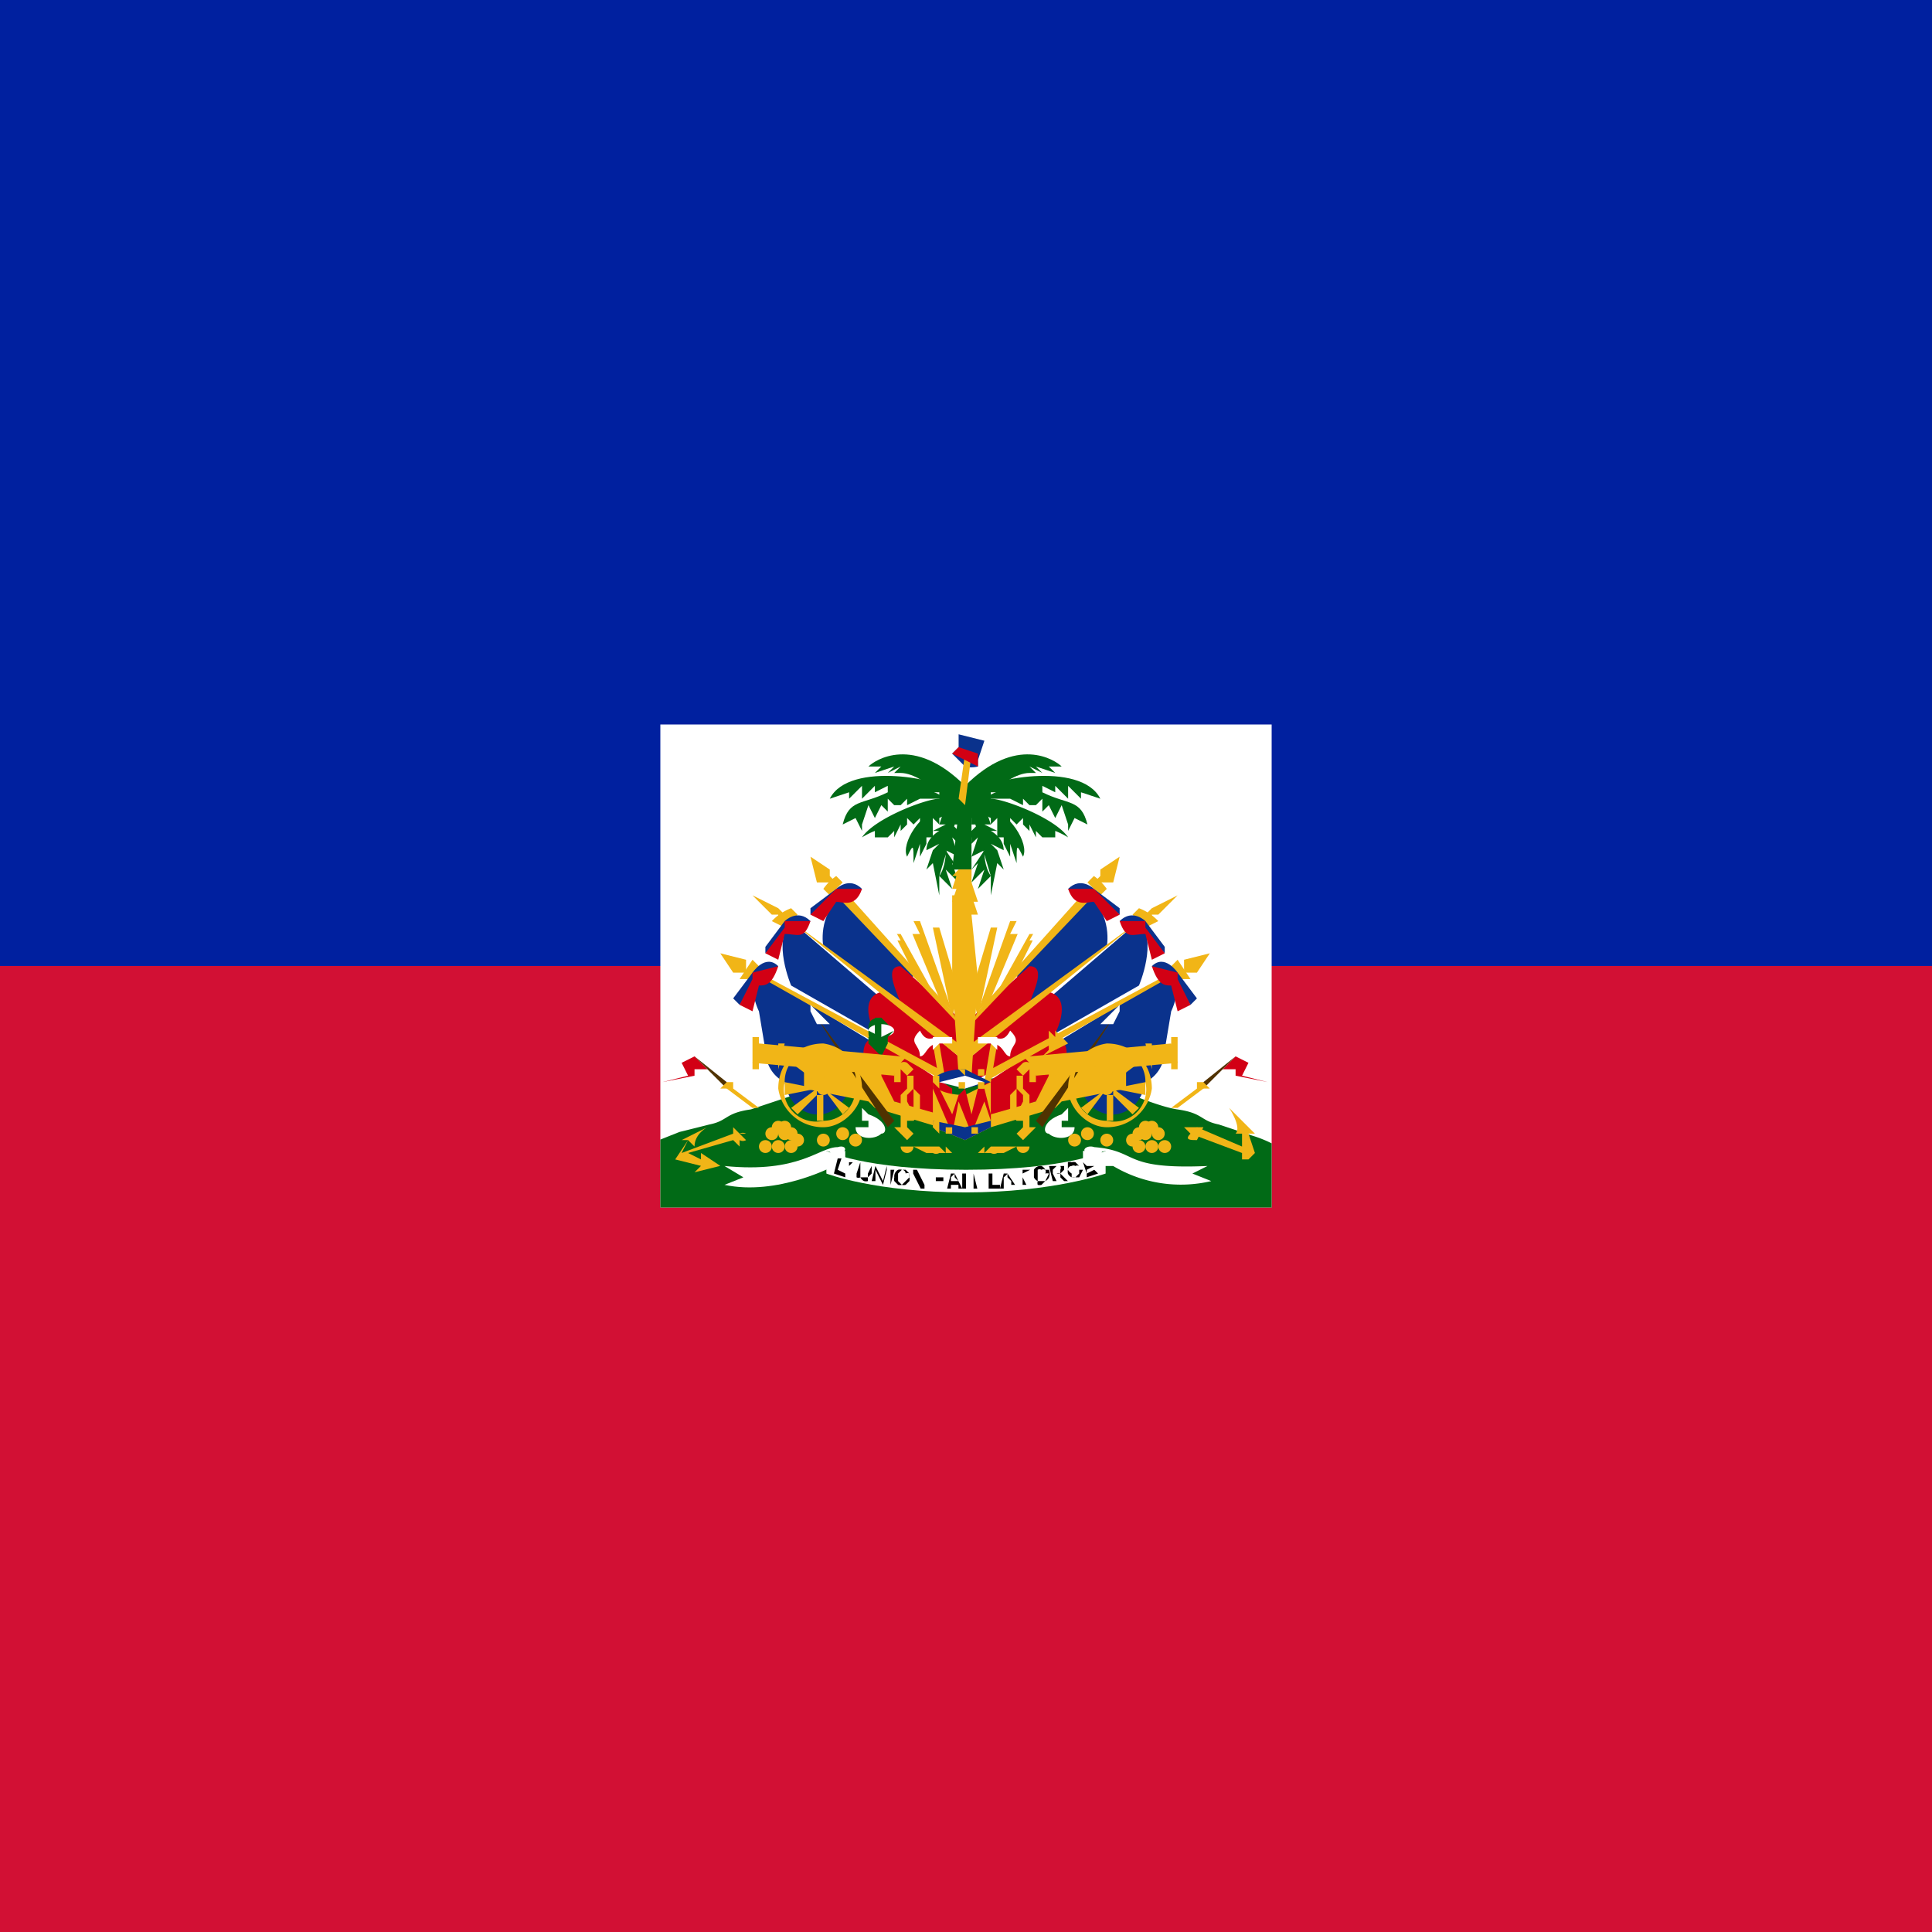 <svg xmlns="http://www.w3.org/2000/svg" xmlns:xlink="http://www.w3.org/1999/xlink" viewBox="0 0 512 512">
    <path fill="#d21034" d="M0 0h512v512H0z"/>
    <path fill="#00209f" d="M0 0h512v256H0z"/>
    <g fill="#f1b517" stroke="#000" stroke-width="0">
        <path fill="#fff" d="M175 192h162v128H175z" stroke="none"/>
        <path fill="#016a16" d="M289 285l-33 1h-33l-24 8c-7 1-6 3-11 4l-8 2-5 2v18h162v-17a32 32 0 0 0-5-2l-9-3c-5-1-4-3-11-4s-24-9-24-9z" stroke="none"/>
        <g transform="translate(-171) scale(1.707)">
            <g id="a">
                <path d="M245 144h1l3 10-1 4-3-14z"/>
                <path fill="#fff" d="M243 136l1 9h1l-2-9z"/>
                <path d="M246 155l-5-12h2l5 14-2-2z"/>
                <path fill="#fff" d="M239 137l2 8h2l-4-8z"/>
                <path d="M242 151l-3-6h1l5 9-3-3z"/>
                <path fill="#fff" d="M236 139l3 7h1l-4-7z"/>
                <path fill="#0a328c" d="M242 151l-11-12c-4 3-3 8-3 8l13 10 1-6z"/>
                <path fill="#d20014" d="M249 158l-9-8c-3 0 0 5 0 6l9 7v-5z"/>
                <path d="M248 157l-17-19-1 1 19 20-1-2zm-18-20l-1-1v-1l-3-2 1 4h3z"/>
                <path d="M228 138a8 8 0 0 1 2-2l1 1-2 2-1-1z"/>
                <path fill="#0a328c" stroke="#0a328c" d="M226 141v1l4-3h3l1-1c-2-2-4 0-4 0l-4 3z"/>
                <path fill="#d20014" stroke="#d20014" d="M228 143l2-3c1 0 3 1 4-2h-4l-1 1v0l-3 3 2 1z"/>
                <path fill="#0a328c" d="M237 155l-14-12c-3 3 0 10 0 10l14 8v-6z"/>
                <path fill="#d20014" d="M249 164l-12-10c-4 1-1 7 0 8l12 6v-4z"/>
                <path d="M249 162l-26-19h0l26 21v-2zm-27-20l-1-1h0l-4-2 3 3h1v1l1-1z"/>
                <path d="M220 143a8 8 0 0 1 3-2l1 1-2 2-2-1z"/>
                <path fill="#0a328c" stroke="#0a328c" d="M219 147v1l4-4h2l1-1c-2-2-4 0-4 0l-3 4z"/>
                <path fill="#d20014" stroke="#d20014" d="M221 149l1-4c2 0 3 1 4-2h-4v1l-3 4 2 1z"/>
                <path fill="#0a328c" d="M236 162a2783 2783 0 0 1-18-11c-2 2 0 6 0 6l1 6c0 2 1 4 3 5 1 6 8 7 10 1l4-7z"/>
                <path fill="#d20014" d="M248 169l-12-8c-4 1 0 8 0 9l12 4v-6z"/>
                <path d="M246 166l-28-15h-1l30 17-1-2zm-29-16h-1v-1l-4-1 2 3h2v-1z"/>
                <path d="M215 152l2-3 1 1-1 2h-2z"/>
                <path fill="#0a328c" stroke="#0a328c" d="M214 155l1 1 3-4 2-1 1-1c-2-2-4 1-4 1l-3 4z"/>
                <path fill="#d20014" stroke="#d20014" d="M217 157l1-4c1 0 2 0 3-3l-4 1v1h0l-2 4 2 1z"/>
            </g>
            <use width="100%" height="100%" transform="matrix(-1 0 0 1 500 0)" xlink:href="#a"/>
        </g>
        <g transform="translate(-171) scale(1.707)">
            <path fill="#016a16" d="M249 126l-1 9h3v-9l3-1v-3h-8v3l3 1z" stroke="none"/>
            <g id="b" fill="#016a16">
                <path d="M250 122c-8-8-14-4-15-3h2l-1 1 3-1-1 1 2-1-1 1h1c1 0 0 0 0 0 2 0 5 2 5 3"/>
                <path d="M248 123c-1-2-16-5-19 1l3-1v1l2-2-1 2 1-2v2l2-2v1l2-1v1"/>
                <path d="M247 124c-4-3-9-1-9-1-4 2-6 1-7 5l2-1 1 2v-3 2l1-3 1 2 1-2 1 1v-2l1 1h1l1-1v1l2-1h1v0h3"/>
                <path d="M246 124c-2 0-10 3-12 6a13 13 0 0 1 2-1v1-1 1h2v-1 1l1-1v1l1-2v1l1-1v1-2l1 1 1-1v1l4-3"/>
                <path d="M247 125c-4 1-7 6-6 8 1-2 1-2 1 1l1-3v2l1-2h0v-1h1v-1-2l1 1v-1l2-1"/>
                <path d="M247 125l-1 3h1l-2 1h1s-2 1-2 3l2-1-2 2 1-1-1 3 1-1 1 5v-3l2 2-1-3 2 2-1-3 1 1-2-3 2 1-1-3 1 1v-1h1l-2-2h1v-1h1v-1m-1 0c-3 3-1 7-3 10"/>
            </g>
            <use width="100%" height="100%" transform="matrix(-1 0 0 1 500 0)" xlink:href="#b"/>
            <path d="M251 167l1-15-1-10h-3v10l1 15h2zM248 142h4l-1-3h-3v3z" stroke="none"/>
            <path d="M248 140h4l-1-3h-2l-1 3z" stroke="none"/>
            <path d="M248 138h3v-3h-2l-1 3z" stroke="none"/>
            <path d="M251 135h-2l-1 1h3v-1zm0 29h-3m3-2h-3m4-2h-4m4-2h-4m4-2h-4m4-2h-4m4-2h-5m5-2h-5m5-2h-5m5-2h-4m4-2h-4" stroke="none"/>
            <path fill="#0a328c" d="M250 119l-2-2 1-1v-2l4 1-1 3v1a4 4 0 0 1-2 0z" stroke="none"/>
            <path d="M250 125l-1-1 1-7h1l-1 8z" stroke="none"/>
            <path fill="#d20014" d="M252 119v-2l-3-1-1 1 2 1 2 1z" stroke="none"/>
        </g>
        <g transform="translate(-171) scale(1.707)">
            <use width="100%" height="100%" transform="matrix(1 0 0 -1 0 320)" xlink:href="#c"/>
            <path fill="#016a16" d="M238 162l-1 2-2-2v-1h3v1z" stroke="none"/>
            <ellipse cx="237" cy="160" fill="#fff" rx="2" ry="1" stroke="none"/>
            <path fill="#016a16" d="M236 161v-3h1v3h-1z" stroke="none"/>
            <path id="c" fill="#016a16" stroke="#fff" stroke-linecap="round" d="M239 160l-2 1-2-1a1 1 0 0 0 0 0c0 1 0 2 2 2l2-2a1 1 0 0 0 0 0z"/>
            <g id="d">
                <path d="M246 173l-7-2-3-6h-11v4l10 2 1 1 10 3v-2z"/>
                <path fill="#503200" d="M239 174l-12-16h0l11 17 1-1z"/>
                <path fill="#fff" d="M229 159l-2-2-1-1v1l1 2h2z"/>
                <path d="M240 164l-22-2-1 3 22 2 1-3z"/>
                <path d="M217 161v5h1v-5h-1zm4 1v4h0l1-4h-1zm15 1v4h1v-3h-1zm3 1v4h1v-2l1 1 1-1-1-1a1 1 0 0 0-1 0l1-1h-2zm-8 0l-3 4h1l4-3-2-1zm-7 9l3-3v-1l-4 3 1 1zm8-1l-4-3h0l3 4 1-1zm-9-7l4 3h0l-3-4-1 1zm4-2v5h1l1-5h-2zm1 11v-4h-1v4h1zm5-6h-5v1l5 1v-2zm-11 2l5-1v0l-5-1v2z"/>
                <ellipse cx="228" cy="169" rx="1" ry="1"/>
                <path fill-rule="evenodd" stroke-linecap="round" d="M234 169c0 3-3 6-6 6a7 7 0 0 1-7-6c0-4 3-7 7-7a7 7 0 0 1 6 7zm-1 0a5 5 0 0 1-5 5 5 5 0 0 1-6-6 5 5 0 0 1 6-5 5 5 0 0 1 5 6z"/>
                <path d="M224 165h-1m8 0l1-1m1 9l-1-1m-8 2l1-1m21-11l1 6h-1l-1-6h1z"/>
                <path fill="#fff" d="M246 161c-1 0-2 1-3-1-2 2 0 2 0 4 1 0 1-2 3-2h2v-1h-2z"/>
                <path fill="#fff" d="M246 163v-2h-1v2l1-1z"/>
                <path fill-rule="evenodd" d="M241 167v2l-1 1v5h-1l1 1 1 1 1-1-1-1v-1h1l1-1v-3l-1-1v-2h-1zm1 3v-1l-1 1v1l1 2v-3z"/>
                <path fill="#fff" d="M234 172v2h1v1h-2c0 2 3 2 4 1 1 0 1-2-2-3l-1-1zm1 1v1"/>
                <path d="M215 173l-1-4m2 4l-1-3m4 2l-4-2m5 2l-6-3"/>
                <path fill="#d20014" stroke="#d20014" d="M210 166h-2v1l-5 1 4-1-1-2 2-1 2 2z"/>
                <path fill="#503200" d="M213 168l-5-4h0s0 0 0 0l5 5v-1z"/>
                <path d="M218 172l-4-3v-1h-1l-1 1h1l4 3h1z"/>
                <ellipse cx="233" cy="177" rx="1" ry="1"/>
                <ellipse cx="231" cy="176" rx="1" ry="1"/>
                <ellipse cx="228" cy="177" rx="1" ry="1"/>
                <ellipse cx="224" cy="177" rx="1" ry="1"/>
                <ellipse cx="223" cy="178" rx="1" ry="1"/>
                <ellipse cx="221" cy="178" rx="1" ry="1"/>
                <ellipse cx="219" cy="178" rx="1" ry="1"/>
                <ellipse cx="220" cy="176" rx="1" ry="1"/>
                <ellipse cx="222" cy="176" rx="1" ry="1"/>
                <ellipse cx="223" cy="176" rx="1" ry="1"/>
                <ellipse cx="222" cy="175" rx="1" ry="1"/>
                <ellipse cx="221" cy="175" rx="1" ry="1"/>
                <path fill-rule="evenodd" d="M237 178l-1-1 1 1h7c0-1 0-1 0 0h3l1 1h-1-1a1 1 0 0 1-1 0h-1l-2-1h0a1 1 0 0 1-2 0h-3-1 1zm1 0s0 0 0 0h-1 1c1 0 0 0 0 0zm2 0h-1c-1 0 0 0 0 0s0 0 0 0h1zm4 0h-1s0 0 0 0 0 0 0 0h1zm-2 0h-1s0 0 0 0 0 0 0 0h1zm4 0h-1s0 0 0 0h1zm-2 0s0 0 0 0h0s0 0 0 0h0zm3 0v1l-1-1s0 0 0 0h1z"/>
            </g>
            <use width="100%" height="100%" transform="matrix(-1 0 0 1 500 0)" xlink:href="#d"/>
            <path fill="#0a328c" d="M250 166c-3 0-5 1-5 2h1l4 1 4-1-4-2z" stroke="none"/>
            <path d="M254 168v7l-4 2-5-2v-7c0 1 2 2 5 2l4-2z" stroke="none"/>
            <path fill="#d20014" d="M245 168v1l3 7 1-5 2 5 2-5 1 3v-1l-1-4a8 8 0 0 1-1 0l-1 4-1-4a15 15 0 0 1-1 1l-1 3-2-4-1-1z" stroke="none"/>
            <path fill="#0a328c" d="M254 174v1l-4 2-5-2v-1l5 1 4-1z" stroke="none"/>
            <path d="M252 175h-1v1h1v-1zm-5 0v1h1v-1a9 9 0 0 1-1 0zm-2-1v1l1 1v-2h-1zm9 0v1-1z" stroke="none"/>
            <path fill="none" d="M254 168v7l-4 2-5-2v-7" stroke="none"/>
            <path fill="#fff" d="M253 168l-3 1-4-1 4-1 3 1z" stroke="none"/>
            <path d="M249 168v1h1v-1h-1zm4 0h-1v1h1v-1zm-6-2v1-1zm3 0h-1l1 1v-1zm2 0v1h1v-1a5 5 0 0 0-1 0zm-6 3v-2h-1v1l1 1zm8-1v-1 1zm10-8l2 2-2 1-2 1 1-1v-3h1zM263 163h1c1 0 0 0 0 0h1" stroke="none"/>
            <path fill="#d20014" d="M264 161v-2h-1l-2 1 1 1 1-1 1 1z" stroke="none"/>
            <path fill-rule="evenodd" d="M214 175v1l-8 3 1-2 1 1c0-2 2-3 2-3l-4 2h1l-2 3 4 1-1 1 4-1-3-2v1l-2-1 7-2 1 1v-1a1 1 0 0 0 1 0v-1a1 1 0 0 0-1 0l-1-1zm2 1v1l-1-1h1z" stroke="none"/>
            <path d="M293 178v-2h-1c1-1-1-4-1-4l4 4h-1l1 3-1 1h-1v-1l-8-3-1-1h2l7 3z" stroke="none"/>
            <path d="M286 177l1-2h-1l-1 1c-1 1 0 1 1 1z" stroke="none"/>
        </g>
        <g fill="#fff" stroke="none">
            <path d="M224 308v-3h-4v3h4z"/>
            <path d="M197 312l-5-3c20 2 25-5 30-5 3-1 3 3-3 1l2 4s-15 8-29 5l5-2zm90-4v-3h5v3h-5z"/>
            <path d="M316 311l4-2c-23 1-18-4-30-5-3-1-5 3 3 1l-2 4h4a35 35 0 0 0 26 4l-5-2z"/>
            <path d="M219 305v6s13 5 37 5c23 0 37-5 37-5v-6s-10 5-37 5-37-5-37-5z"/>
        </g>
        <path fill="#000" d="M221 311l1-4h1l-1 3 2 1v1l-3-1zm4-2v-1h1l-1 1zm6 0v2l-1 1v1a2 2 0 0 1-1 0 2 2 0 0 1-1-1 1 1 0 0 1-1 0v-1l1-3v4h2v-1l1-2zm0 4l1-4 2 4 1-4v1l-1 4-2-4v3h-1zm5 1v-4h1l-1 4zm1-2a2 2 0 0 1 1-2 2 2 0 0 1 1 0h1l1 1v1a2 2 0 0 1 0 1l-1 1a2 2 0 0 1-1 0 2 2 0 0 1-1 0l-1-1a2 2 0 0 1 0-1zm1 0v1l1 1 1-1 1-1a2 2 0 0 0 0-1 1 1 0 0 0-1 0 1 1 0 0 0-1-1l-1 1v1zm4 2v-4h1l2 4v-4 5h-1l-2-4v3zm6 1v-4h3-3v1h2v1h-2v2zm3 0l1-4h1l2 4h-1v-1h-2v1h-1zm1-2h2l-1-1a11 11 0 0 1 0-1l-1 1v1zm3 2v-4h1v4h-1zm3 0v-4h-1 3-2l1 4h-1zm4 0v-4h1v3h2v1h-3zm3 0l1-4h1l2 3h-1v-1h-2v2h-1zm1-2h2l-1-1a11 11 0 0 1 0-1 5 5 0 0 1-1 1v1zm5 1v-4h2l-2 1v1h2-2l1 2h-1zm3-2v-2a2 2 0 0 1 2-1 2 2 0 0 1 1 1h1a3 3 0 0 1 0 2 2 2 0 0 1-1 1l-1 1a2 2 0 0 1-1 0 2 2 0 0 1 0-1 2 2 0 0 1-1-1zm1 0v1h2l1-2a2 2 0 0 0-1 0 1 1 0 0 0 0-1 1 1 0 0 0-1 0 1 1 0 0 0-1 0v2zm4 1l-1-4h4v1l-1 1 1 1 1 1h-1l-1-1a8 8 0 0 0 0-1 1 1 0 0 0-1 0h-1l1 2h-1zm0-2h2v-1a1 1 0 0 0 0-1h-1l-1 1v1zm7-1h1l-1 2h-1a2 2 0 0 1-1 0 2 2 0 0 1-1-1 3 3 0 0 1 0-1v-1-1a2 2 0 0 1 1 0 2 2 0 0 1 1 0l1 1a1 1 0 0 0-1 0 1 1 0 0 0-1 0 1 1 0 0 0-1 1 3 3 0 0 0 1 1v1h1l1-1zm2 1l-1-3 3-1-3 1 1 1h2l-2 1v1l2-1 1 1-3 1z" stroke="none"/>
    </g>
</svg>
